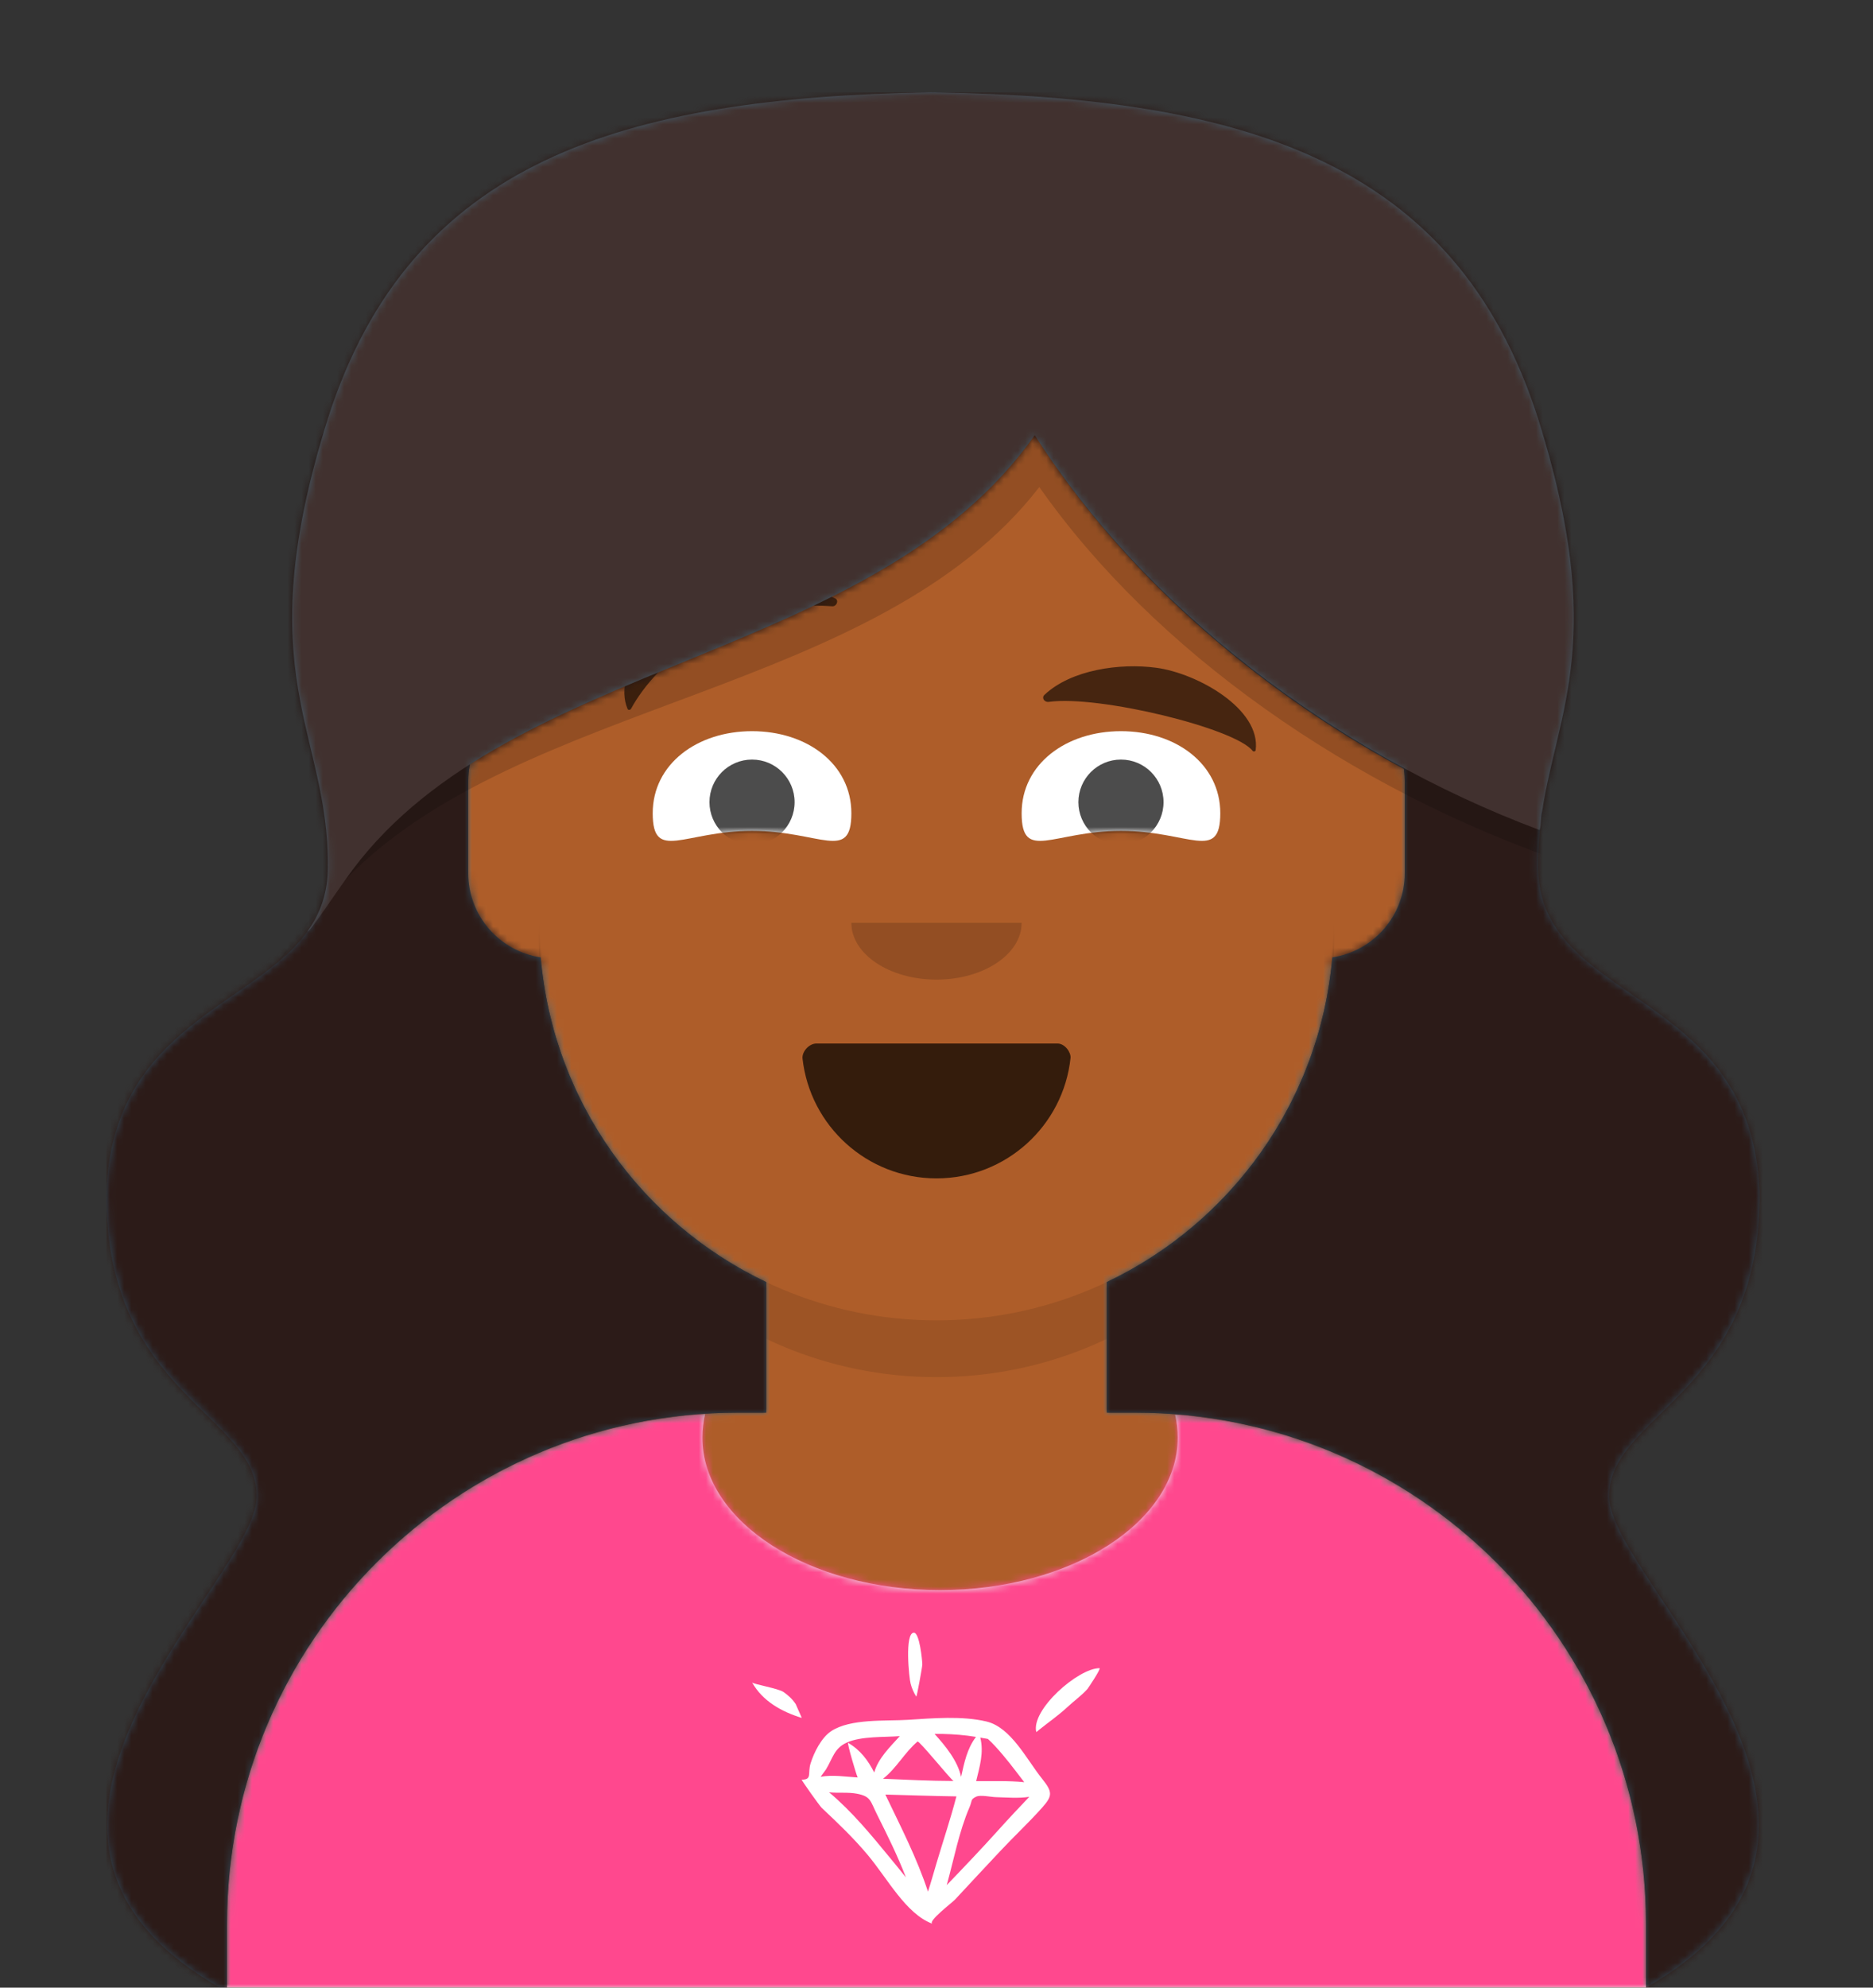 <svg width="264px" height="280px" viewBox="0 0 264 280" version="1.1" xmlns="http://www.w3.org/2000/svg" xmlns:xlink="http://www.w3.org/1999/xlink"><rect x="0" y="0" width="264" height="280" fill="#333333" stroke="none"/><desc>Created with getavataaars.com</desc><defs><circle id="path-1" cx="120" cy="120" r="120"></circle><path d="M12,160 C12,226.274 65.726,280 132,280 C198.274,280 252,226.274 252,160 L264,160 L264,-1.42108547e-14 L-3.19744231e-14,-1.42108547e-14 L-3.19744231e-14,160 L12,160 Z" id="path-3"></path><path d="M124,144.611 L124,163 L128,163 L128,163 C167.765,163 200,195.235 200,235 L200,244 L0,244 L0,235 C-4.86974701e-15,195.235 32.235,163 72,163 L72,163 L76,163 L76,144.611 C58.763,136.422 46.372,119.687 44.305,99.881 C38.48,99.058 34,94.052 34,88 L34,74 C34,68.054 38.325,63.118 44,62.166 L44,56 L44,56 C44,25.072 69.072,5.68137151e-15 100,0 L100,0 L100,0 C130.928,-5.68137151e-15 156,25.072 156,56 L156,62.166 C161.675,63.118 166,68.054 166,74 L166,88 C166,94.052 161.52,99.058 155.695,99.881 C153.628,119.687 141.237,136.422 124,144.611 Z" id="path-5"></path></defs><g id="Avataaar" stroke="none" stroke-width="1" fill="none" fill-rule="evenodd"><g transform="translate(-825, -1100)" id="Avataaar/Circle"><g transform="translate(825, 1100)"><g id="Mask"></g><g id="Avataaar" stroke-width="1" fill-rule="evenodd" mask="url(#mask-4)"><g id="Body" transform="translate(32, 36)"><mask id="mask-6" fill="white"><use xlink:href="#path-5"></use></mask><use fill="#D0C6AC" xlink:href="#path-5"></use><g id="Skin/👶🏽-03-Brown" mask="url(#mask-6)" fill="#AE5D29"><g transform="translate(-32, 0)" id="Color"><rect x="0" y="0" width="264" height="244"></rect></g></g><path d="M156,79 L156,102 C156,132.928 130.928,158 100,158 C69.072,158 44,132.928 44,102 L44,79 L44,94 C44,124.928 69.072,150 100,150 C130.928,150 156,124.928 156,94 L156,79 Z" id="Neck-Shadow" fill-opacity="0.1" fill="#000000" mask="url(#mask-6)"></path></g><g id="Clothing/Graphic-Shirt" transform="translate(0, 170)"><defs><path d="M165.624,29.268 C202.76,32.137 232,63.18 232,101.052 L232,110 L32,110 L32,101.052 C32,62.835 61.775,31.572 99.393,29.197 C99.134,30.274 99,31.377 99,32.5 C99,44.374 113.998,54 132.5,54 C151.002,54 166,44.374 166,32.5 C166,31.402 165.872,30.322 165.624,29.268 Z" id="react-path-274"></path></defs><mask id="react-mask-275" fill="white"><use xlink:href="#react-path-274"></use></mask><use id="Clothes" fill="#E6E6E6" fill-rule="evenodd" xlink:href="#react-path-274"></use><g id="Color/Palette/Gray-01" mask="url(#react-mask-275)" fill-rule="evenodd" fill="#FF488E"><rect id="🖍Color" x="0" y="0" width="264" height="110"></rect></g><g id="Clothing/Graphic/Diamond" mask="url(#react-mask-275)" stroke-width="1" fill-rule="evenodd"><g transform="translate(77, 58)" id="Diamond"><g transform="translate(29, 2)"><path d="M34.78,27.737 C32.391,30.393 29.923,32.98 27.445,35.557 C28.43,32.004 29.185,27.979 30.649,24.599 C31.066,23.637 30.749,23.515 31.576,23.106 C32.185,22.805 33.654,23.149 34.383,23.168 C35.94,23.207 37.534,23.36 39.079,23.119 C37.628,24.644 36.187,26.171 34.78,27.737 M19.516,31.798 C16.817,28.516 14.132,25.23 10.858,22.481 C12.147,22.618 13.554,22.438 14.816,22.687 C16.76,23.071 16.653,23.678 17.636,25.646 C19.087,28.552 20.525,31.435 21.686,34.469 C20.975,33.569 20.245,32.684 19.516,31.798 M10.418,19.267 C11.381,17.692 11.562,16.295 13.337,15.487 C15.399,14.548 18.638,14.745 20.826,14.571 C19.455,16.094 17.789,17.674 17.222,19.693 C16.348,17.975 15.26,16.519 13.552,15.522 C13.337,15.416 14.71,20.073 14.89,20.393 C13.174,20.297 11.368,19.985 9.665,20.301 C9.916,19.956 10.167,19.611 10.418,19.267 M26.824,14.259 C28.415,14.295 29.994,14.418 31.564,14.678 C30.297,16.353 29.915,18.31 29.465,20.309 C28.987,18.051 27.256,15.947 25.731,14.261 C26.095,14.26 26.46,14.26 26.824,14.259 M23.326,15.333 C23.56,15.175 27.783,20.419 28.392,20.889 C25.08,20.881 21.774,20.719 18.466,20.574 C20.373,19.087 21.489,16.886 23.326,15.333 M26.012,32.429 C25.611,33.778 25.235,35.137 24.798,36.476 C23.243,31.744 20.936,27.288 18.79,22.802 C22.13,22.89 25.466,23.011 28.806,23.058 C27.986,26.216 26.944,29.303 26.012,32.429 M33.242,14.966 C34.519,16.094 36.339,18.406 36.928,19.183 C36.987,19.26 37.046,19.337 37.107,19.412 C37.318,19.674 38.073,20.668 38.37,21.057 C36.143,20.831 33.825,20.927 31.59,20.907 C32.088,18.853 32.694,16.895 32.174,14.779 C32.531,14.836 32.887,14.899 33.242,14.966 M40.89,20.583 C38.732,17.907 36.52,13.325 33.026,12.506 C29.554,11.692 25.478,12.052 21.952,12.275 C18.877,12.47 13.869,12.072 11.157,13.869 C9.764,14.792 8.732,16.874 8.249,18.42 C7.815,19.813 8.515,20.705 7.003,20.705 C6.907,20.705 9.507,24.378 9.813,24.667 C12.085,26.806 14.257,28.869 16.27,31.264 C19.105,34.638 21.675,39.602 25.415,41 C24.729,40.661 28.207,38.033 28.624,37.581 C30.736,35.293 32.871,33.027 34.997,30.752 C36.935,28.678 39.047,26.721 40.927,24.6 C42.362,22.982 42.366,22.426 40.89,20.583" id="Fill-21" fill="#FFFFFF"></path><path d="M6.999,12 C7.042,12.014 6.09,9.955 6.174,10.081 C5.699,9.362 5.128,8.84 4.436,8.354 C3.708,7.843 0.127,7.254 0,7 C1.494,9.652 4.167,11.128 6.999,12" id="Fill-23" fill="#FFFFFF"></path><path d="M22.355,7.196 C22.528,7.848 22.793,8.449 23.149,8.999 C23.219,9.077 24.008,4.815 24,4.452 C23.987,3.832 23.612,0 22.814,0 C21.477,0 22.14,6.469 22.355,7.196" id="Fill-25" fill="#FFFFFF"></path><path d="M48.969,5 C45.978,5 39.29,10.854 40.062,14 C40.067,14.01 40.509,13.65 40.413,13.717 C40.432,13.703 40.451,13.689 40.469,13.674 C41.741,12.649 43.187,11.654 44.461,10.468 C45.372,9.619 46.448,8.856 47.277,7.927 C47.362,7.833 49.263,5 48.969,5" id="Fill-27" fill="#FFFFFF"></path></g></g></g></g><g id="Face" transform="translate(76, 82)" fill="#000000"><g id="Mouth/Smile" transform="translate(2, 52)"><defs><path d="M35.118,15.128 C36.176,24.62 44.226,32 54,32 C63.804,32 71.874,24.574 72.892,15.04 C72.974,14.273 72.117,13 71.043,13 C56.149,13 44.738,13 37.087,13 C36.007,13 35.012,14.178 35.118,15.128 Z" id="react-path-257"></path></defs><mask id="react-mask-258" fill="white"><use xlink:href="#react-path-257"></use></mask><use id="Mouth" fill-opacity="0.7" fill="#000000" fill-rule="evenodd" xlink:href="#react-path-257"></use><rect id="Teeth" fill="#FFFFFF" fill-rule="evenodd" mask="url(#react-mask-258)" x="39" y="2" width="31" height="16" rx="5"></rect><g id="Tongue" stroke-width="1" fill-rule="evenodd" mask="url(#react-mask-258)" fill="#FF4F6D"><g transform="translate(38, 24)"><circle cx="11" cy="11" r="11"></circle><circle cx="21" cy="11" r="11"></circle></g></g></g><g id="Nose/Default" transform="translate(28, 40)" fill-opacity="0.16"><path d="M16,8 C16,12.418 21.373,16 28,16 L28,16 C34.627,16 40,12.418 40,8" id="Nose"></path></g><g id="Eyes/Squint-😊" transform="translate(0, 8)"><defs><path d="M14,14.048 C23.61,14.048 28,18.499 28,11.562 C28,4.624 21.732,0 14,0 C6.268,0 0,4.624 0,11.562 C0,18.499 4.39,14.048 14,14.048 Z" id="react-path-270"></path><path d="M14,14.048 C23.61,14.048 28,18.499 28,11.562 C28,4.624 21.732,0 14,0 C6.268,0 0,4.624 0,11.562 C0,18.499 4.39,14.048 14,14.048 Z" id="react-path-271"></path></defs><g id="Eye" transform="translate(16, 13)"><mask id="react-mask-272" fill="white"><use xlink:href="#react-path-270"></use></mask><use id="The-white-stuff" fill="#FFFFFF" xlink:href="#react-path-270"></use><circle fill-opacity="0.7" fill="#000000" mask="url(#react-mask-272)" cx="14" cy="10" r="6"></circle></g><g id="Eye" transform="translate(68, 13)"><mask id="react-mask-273" fill="white"><use xlink:href="#react-path-271"></use></mask><use id="Eyeball-Mask" fill="#FFFFFF" xlink:href="#react-path-271"></use><circle fill-opacity="0.7" fill="#000000" mask="url(#react-mask-273)" cx="14" cy="10" r="6"></circle></g></g><g id="Eyebrow/Natural/Up-Down-Natural" fill-opacity="0.6"><path d="M22.766,1.578 L23.677,1.176 C28.919,-0.905 36.865,-0.033 41.723,2.299 C42.29,2.571 41.902,3.452 41.321,3.407 C26.402,2.256 16.358,11.553 12.946,17.847 C12.845,18.034 12.539,18.055 12.464,17.881 C10.156,12.562 16.913,3.896 22.766,1.578 Z" id="Eye-Browse-Reddit"></path><path d="M86.535,12.025 C92.342,12.293 101.73,16.512 101.488,22.368 C101.48,22.56 101.199,22.644 101.061,22.497 C98.306,19.537 78.746,16.547 71.856,18.132 C71.226,18.277 70.747,17.655 71.146,17.206 C74.568,13.357 81.333,11.779 86.535,12.025 Z" id="Eyebrow" transform="translate(86.247, 17.286) rotate(5) translate(-86.247, -17.286) "></path></g></g><g id="Top" stroke-width="1" fill-rule="evenodd"><defs><rect id="react-path-330" x="0" y="0" width="264" height="280"></rect><path d="M222.385,182.806 C217.011,188.518 211.648,192.128 211.831,198 C212.148,209.889 255.439,245.051 217,267 L16.005,267 C-22.434,245.051 20.857,209.889 21.174,198 C21.357,192.128 15.994,188.518 10.62,182.806 C5.247,177.094 -0.137,169.28 0.003,155 C0.944,125.972 31.372,128.588 31.203,109 C31.372,89.999 19.814,82.161 31.203,46 C42.84,9.539 72.917,0.768 116.003,0.016 L116.003,0 C116.17,0.002 116.336,0.005 116.503,0.008 C116.669,0.005 116.836,0.002 117.003,0 L117.003,0.016 C160.089,0.768 190.166,9.539 201.803,46 C213.191,82.161 201.634,89.999 201.803,109 C201.634,128.588 232.061,125.972 233.003,155 C233.143,169.28 227.758,177.094 222.385,182.806 Z M182.884,95.325 C161.364,83.737 142.89,67.144 130.846,48.302 C112.764,73.924 76.53,78.535 51.224,94.68 C51.077,95.431 51,96.206 51,97 L51,110 C51,116.019 55.431,121.002 61.209,121.867 C62.952,142.115 75.469,159.283 93,167.611 L93,186 L89,186 L89,186 C49.235,186 17,218.235 17,258 L17,267 L217,267 L217,258 C217,218.235 184.765,186 145,186 L141,186 L141,167.611 C158.531,159.283 171.048,142.115 172.791,121.867 C178.569,121.002 183,116.019 183,110 L183,97 C183,96.432 182.96,95.872 182.884,95.325 Z" id="react-path-331"></path><path d="M222.385,182.806 C217.011,188.518 211.648,192.128 211.831,198 C212.148,209.889 255.439,245.051 217,267 L16.005,267 C-22.434,245.051 20.857,209.889 21.174,198 C21.357,192.128 15.994,188.518 10.62,182.806 C5.247,177.094 -0.137,169.28 0.003,155 C0.944,125.972 31.372,128.588 31.203,109 C31.372,89.999 19.814,82.161 31.203,46 C42.84,9.539 72.917,0.768 116.003,0.016 L116.003,0 C116.17,0.002 116.336,0.005 116.503,0.008 C116.669,0.005 116.836,0.002 117.003,0 L117.003,0.016 C160.089,0.768 190.166,9.539 201.803,46 C213.191,82.161 201.634,89.999 201.803,109 C201.634,128.588 232.061,125.972 233.003,155 C233.143,169.28 227.758,177.094 222.385,182.806 Z M93,186 L89,186 L89,186 C49.235,186 17,218.235 17,258 L17,267 L217,267 L217,258 C217,218.235 184.765,186 145,186 L141,186 L141,140 L93,140 L93,186 Z" id="react-path-332"></path></defs><mask id="react-mask-328" fill="white"><use xlink:href="#react-path-330"></use></mask><g id="Mask"></g><g id="Top/Long-Hair/Big-Hair" mask="url(#react-mask-328)"><g transform="translate(-1, 0)"><g id="Hair" stroke-width="1" fill="none" fill-rule="evenodd" transform="translate(16, 13)"><mask id="react-mask-329" fill="white"><use xlink:href="#react-path-331"></use></mask><use fill="#314756" xlink:href="#react-path-331"></use><g id="Skin/👶🏽-03-Brown" mask="url(#react-mask-329)" fill="#2C1B18"><g transform="translate(0, 0) " id="Color"><rect x="0" y="0" width="264" height="280"></rect></g></g></g><g id="Shadow" stroke-width="1" fill="none" fill-rule="evenodd" transform="translate(16, 13)"><mask id="react-mask-327" fill="white"><use xlink:href="#react-path-332"></use></mask><g id="Shape"></g><path d="M30.099,115.057 C27.725,118.083 24.53,122.528 24.362,122.194 C26.235,119.811 27.375,117.012 27.341,113.436 C27.518,95.335 15.437,87.867 27.341,53.419 C28.01,51.509 29.107,49.704 30.586,48.005 C20.243,82.459 31.369,90.356 31.203,109 C31.222,111.295 30.822,113.285 30.099,115.057 Z M202.419,48.005 C203.898,49.704 204.996,51.509 205.664,53.419 C215.822,82.813 208.516,92.563 206.264,106.036 C205.964,106.841 206.195,107.79 205.88,108.603 C175.207,98.145 147.59,78.56 131.495,55.612 C108.711,85.036 58.354,85.373 33.674,110.936 C34.061,110.392 34.428,109.885 34.758,109.446 C57.294,79.527 108.247,80.324 130.846,48.302 C146.244,72.39 172.664,92.95 202.009,103.927 C202.31,103.073 202.09,102.077 202.376,101.233 C204.484,87.4 211.215,77.307 202.419,48.005 Z" id="Shadow-Mask" fill-opacity="0.16" fill="#000000" mask="url(#react-mask-327)"></path></g><path d="M50.758,122.446 C73.294,92.527 124.247,93.324 146.846,61.302 C162.244,85.39 188.664,105.95 218.009,116.927 C218.31,116.073 218.09,115.077 218.376,114.233 C220.531,100.089 227.52,89.855 217.803,59 C206.166,22.539 176.089,13.768 133.003,13.016 C132.336,13.005 132.17,13.002 132.003,13 C88.917,13.768 58.84,22.539 47.203,59 C35.814,95.161 47.372,102.999 47.203,122 C47.235,125.753 46.144,128.691 44.353,131.193 C44.536,131.595 48.506,125.437 50.758,122.446 Z" id="Light" fill-opacity="0.1" fill="#FFFFFF" fill-rule="evenodd"></path></g></g></g></g></g></g></g></svg>